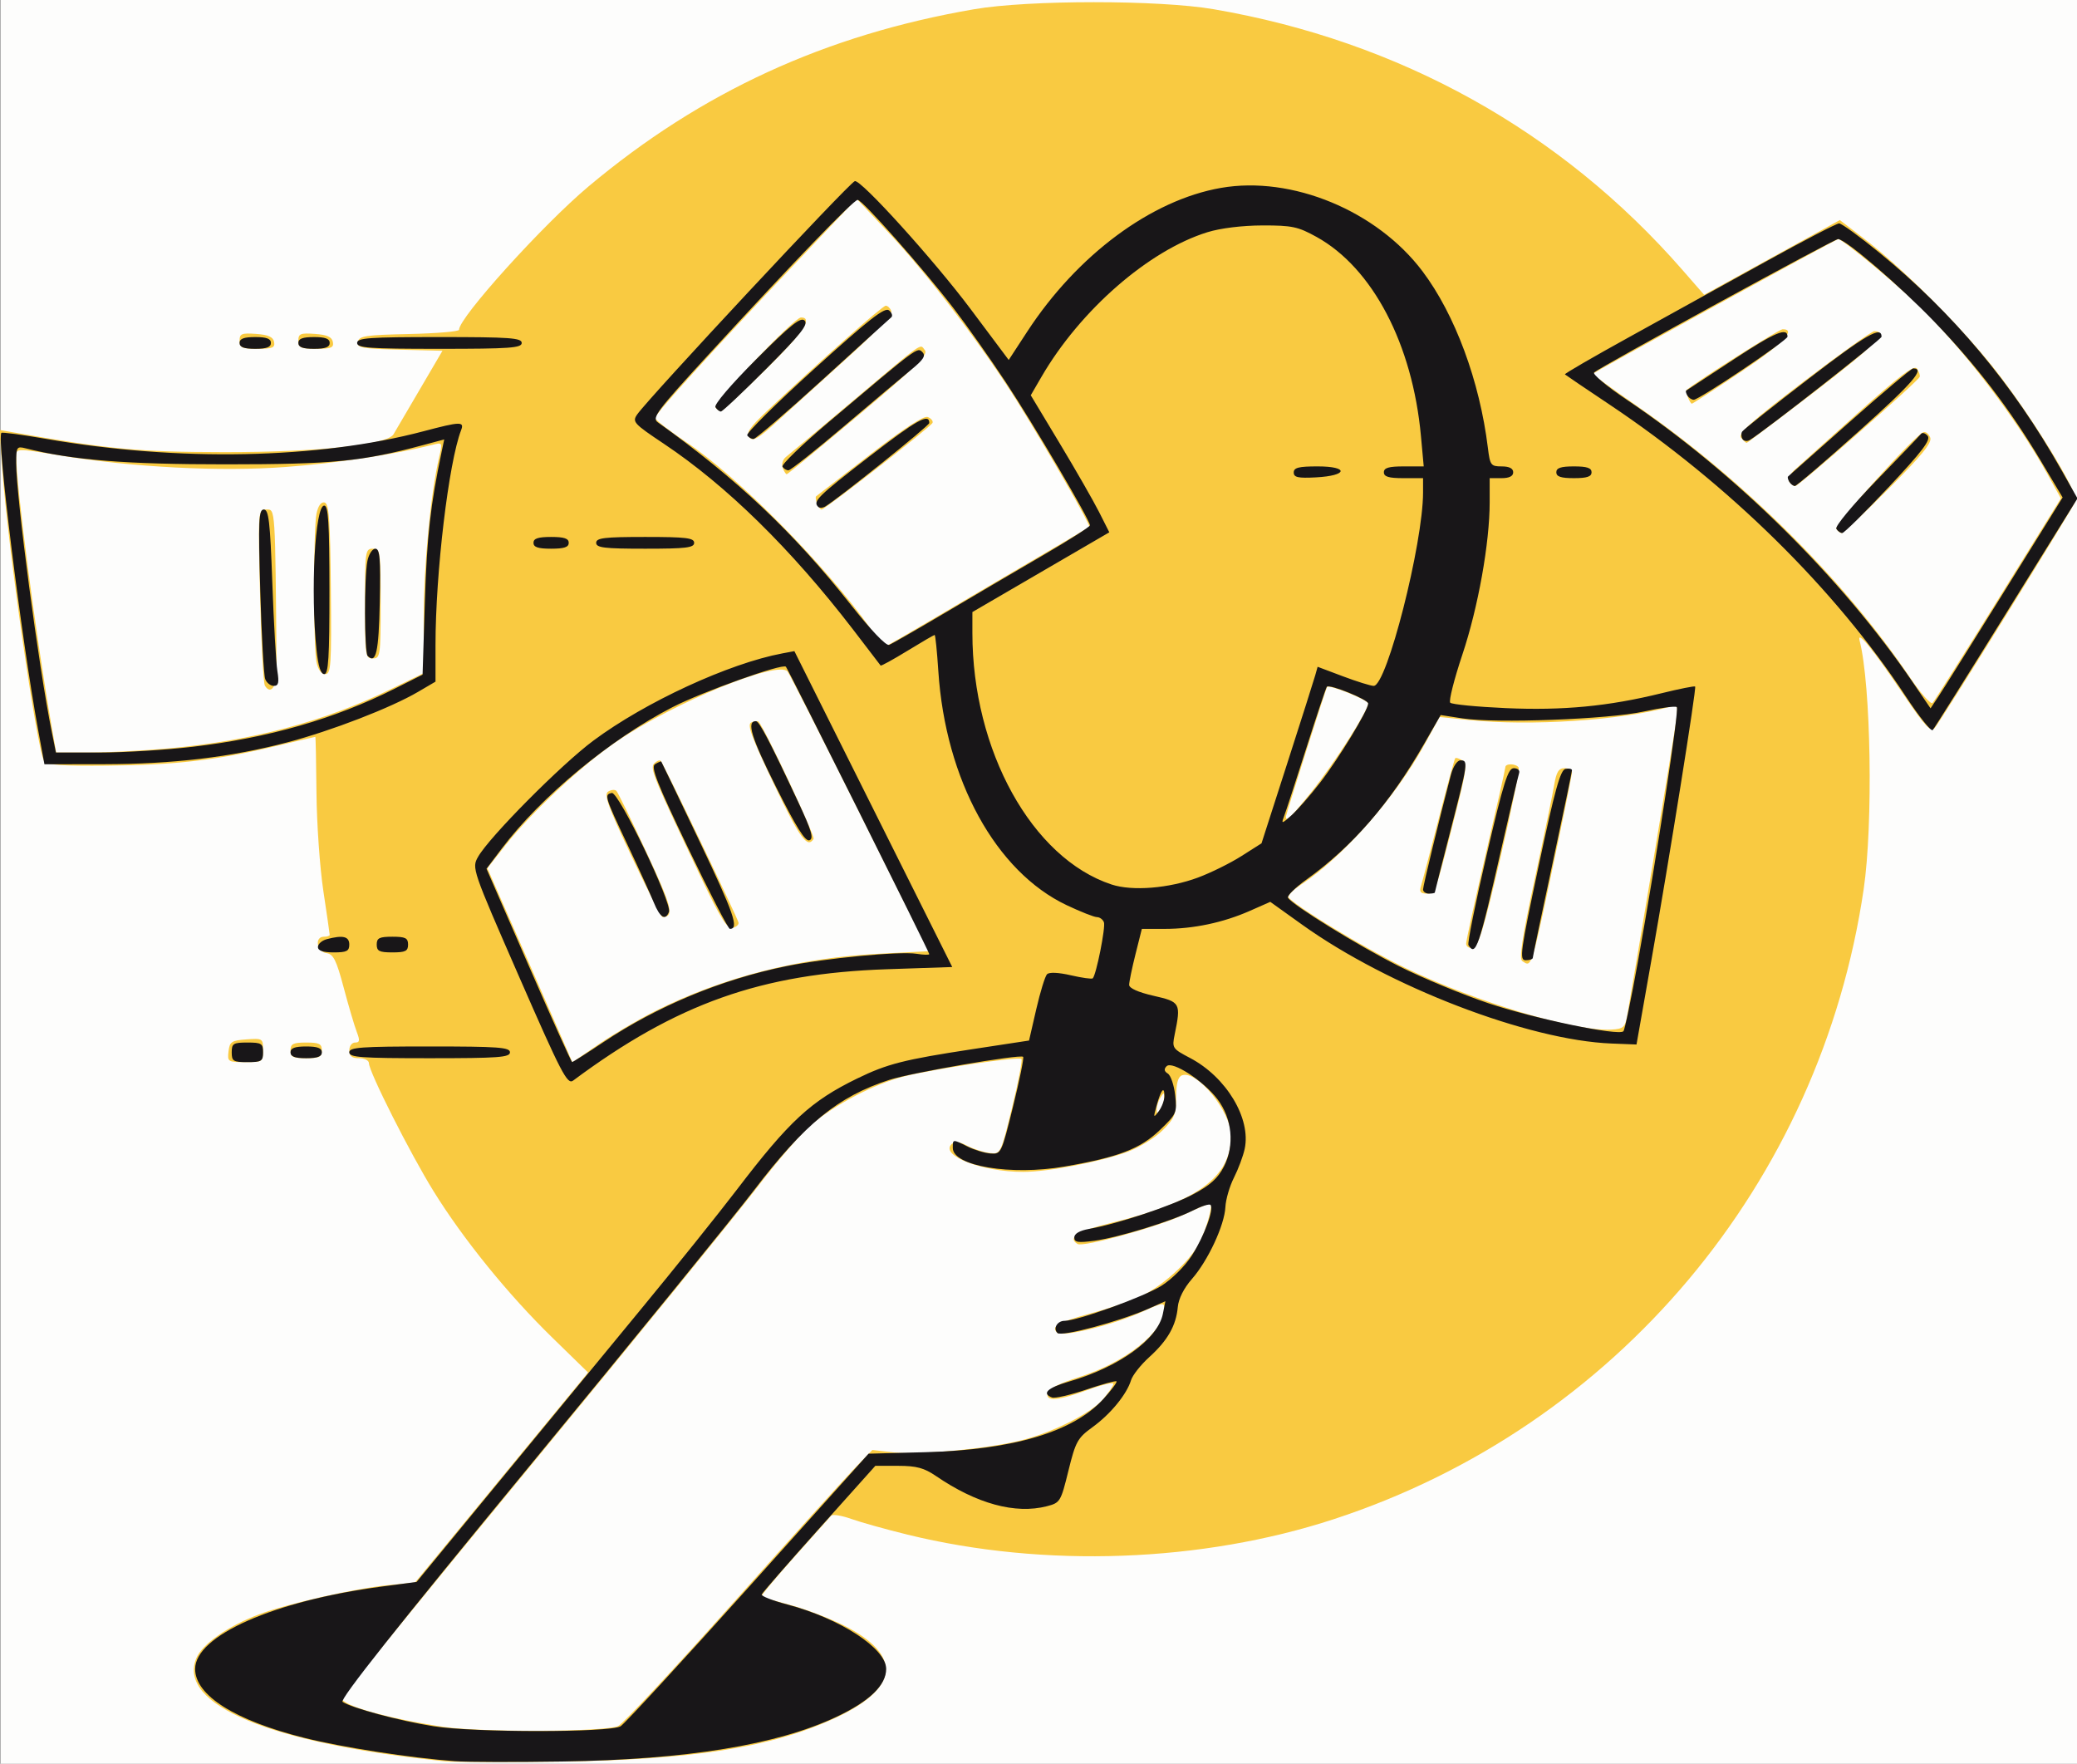 <?xml version="1.0" encoding="UTF-8" standalone="no"?>
<!-- Created with Inkscape (http://www.inkscape.org/) -->

<svg
   version="1.1"
   id="svg1"
   width="530"
   height="450"
   viewBox="0 0 530 450"
   sodipodi:docname="BUSINESS_03.svg"
   inkscape:version="1.3.2 (091e20e, 2023-11-25, custom)"
   xmlns:inkscape="http://www.inkscape.org/namespaces/inkscape"
   xmlns:sodipodi="http://sodipodi.sourceforge.net/DTD/sodipodi-0.dtd"
   xmlns="http://www.w3.org/2000/svg"
   xmlns:svg="http://www.w3.org/2000/svg">
  <rect x="0" y="0" width="530" height="450" fill="#808080" stroke="none"/>
  <defs
     id="defs1" />
  <sodipodi:namedview
     id="namedview1"
     pagecolor="#ffffff"
     bordercolor="#000000"
     borderopacity="0.25"
     inkscape:showpageshadow="2"
     inkscape:pageopacity="0.0"
     inkscape:pagecheckerboard="0"
     inkscape:deskcolor="#d1d1d1"
     showgrid="false"
     inkscape:zoom="1.5150943"
     inkscape:cx="265"
     inkscape:cy="224.73848"
     inkscape:window-width="1920"
     inkscape:window-height="1001"
     inkscape:window-x="-9"
     inkscape:window-y="-9"
     inkscape:window-maximized="1"
     inkscape:current-layer="g1" />
  <g
     inkscape:groupmode="layer"
     inkscape:label="Image"
     id="g1">
    <g
       id="g5"
       transform="translate(0.13)">
      <path
         style="fill:#fdfdfc"
         d="M 0,225 V 0 H 265 530 V 225 450 H 265 0 Z"
         id="path7" />
      <path
         style="fill:#f9ca41"
         d="m 113.5,449.39 c -44.531,-4.515 -68.459,-14.419 -63.538,-26.299 1.487,-3.591 8.07,-8.205 15.932,-11.168 7.292,-2.748 24.512,-6.645 33.107,-7.492 l 6.774,-0.667 22.079,-26.788 22.079,-26.788 -9.071,-8.844 C 129.554,330.318 118.117,316.223 110.504,303.931 104.508,294.248 94.026,273.481 94.009,271.25 94.004,270.562 92.875,270 91.5,270 c -1.833,0 -2.5,-0.533 -2.5,-2 0,-1.1 0.664,-2 1.475,-2 1.199,0 1.277,-0.515 0.419,-2.75 C 90.313,261.738 88.819,256.675 87.575,252 85.693,244.927 84.952,243.446 83.157,243.18 80.688,242.815 80.089,239 82.5,239 c 0.825,0 1.5,-0.211 1.5,-0.47 0,-0.258 -0.731,-5.321 -1.625,-11.25 -0.894,-5.929 -1.682,-17.19 -1.75,-25.025 -0.068,-7.835 -0.201,-14.247 -0.294,-14.25 -0.093,-0.003 -4.818,1.099 -10.5,2.448 -14.909,3.54 -25.305,4.736 -42.615,4.901 -11.444,0.109 -15.484,-0.175 -16.075,-1.13 C 9.263,191.192 1.869,139.598 0.444,119.598 l -0.705,-9.902 3.88,0.683 C 27.814,114.638 35.182,115.325 57,115.357 c 23.666,0.035 41.701,-1.856 43.276,-4.537 0.427,-0.726 3.413,-5.82 6.637,-11.32 l 5.861,-10 -10.953,-0.283 c -9.726,-0.252 -10.917,-0.476 -10.624,-2 0.287,-1.497 1.958,-1.752 13.067,-1.996 C 111.268,85.066 117,84.582 117,84.145 117,81.021 138.369,57.367 150.029,47.584 178.798,23.446 210.551,8.859 248.5,2.346 c 13.881,-2.382 47.096,-2.385 61,-0.004 47.468,8.126 88.713,31.051 119.672,66.516 l 5.55,6.358 17.311,-9.534 17.311,-9.534 6.078,4.653 c 9.792,7.497 24.272,21.917 33.039,32.904 9.27,11.618 21.861,32.012 21.057,34.107 -0.766,1.997 -34.552,56.419 -36.006,57.999 -0.97,1.054 -2.512,-0.618 -7.836,-8.5 -7.957,-11.78 -12.018,-16.759 -11.264,-13.812 2.888,11.295 3.462,46.796 1.025,63.372 -11.036,75.072 -63.242,137.165 -135.121,160.711 -33.781,11.066 -73.89,12.535 -108.816,3.986 -5.5,-1.346 -11.994,-3.159 -14.431,-4.028 -2.437,-0.869 -4.735,-1.234 -5.107,-0.81 -0.372,0.423 -4.62,5.178 -9.44,10.566 -4.82,5.388 -8.597,9.924 -8.393,10.08 0.204,0.156 3.494,1.109 7.311,2.116 3.817,1.008 9.992,3.359 13.721,5.224 15.1,7.554 14.256,16.09 -2.345,23.709 -16.205,7.437 -36.254,10.584 -70.317,11.037 -13.75,0.183 -26.8,0.15 -29,-0.073 z m 44.096,-8.986 C 158.749,439.907 171.741,426 186.467,409.5 201.192,393 215.317,377.352 217.855,374.727 l 4.615,-4.773 5.58,0.631 c 6.449,0.73 24.12,-0.972 32.618,-3.14 8.158,-2.082 17.737,-6.949 20.77,-10.554 1.409,-1.674 2.562,-3.404 2.562,-3.844 0,-0.44 -2.945,0.27 -6.545,1.577 -7.768,2.819 -10.736,3.043 -10.278,0.774 0.206,-1.02 3.102,-2.476 7.978,-4.012 C 287.117,347.62 297,339.712 297,333.907 c 0,-1.648 -0.442,-1.595 -5.34,0.648 -7.527,3.446 -20.782,6.723 -22.052,5.453 -1.584,-1.584 0.22,-2.623 8.392,-4.835 4.125,-1.116 9.624,-2.94 12.22,-4.053 5.704,-2.445 13.29,-9.227 15.743,-14.075 C 307.79,313.432 309.538,307 308.692,307 c -0.257,0 -3.33,1.332 -6.829,2.959 -6.71,3.121 -25.599,8.322 -27.024,7.441 -2.646,-1.635 -0.064,-3.273 8.412,-5.336 22.103,-5.38 30.75,-11.648 30.75,-22.291 0,-6.143 -8.725,-16.86 -12.535,-15.398 C 300.449,274.765 300,276.469 300,279.935 c 0,4.362 -0.438,5.436 -3.438,8.437 -1.891,1.891 -5.881,4.352 -8.867,5.47 C 280.905,296.381 267.324,299 260.939,299 c -10.396,0 -21.146,-4.119 -18.304,-7.014 0.858,-0.874 1.853,-0.785 4.074,0.364 1.616,0.836 4.19,1.662 5.719,1.835 2.765,0.314 2.796,0.251 5.694,-11.583 1.603,-6.544 2.681,-12.132 2.395,-12.417 -0.688,-0.688 -22.409,2.547 -30.017,4.47 -7.546,1.907 -17.608,7.158 -23.652,12.344 -2.559,2.195 -8.716,9.323 -13.684,15.841 -4.967,6.517 -30.88,38.357 -57.583,70.756 -26.704,32.398 -48.559,59.237 -48.566,59.643 -0.036,1.873 11.625,5.181 25.918,7.352 9.49,1.441 41.199,1.311 44.664,-0.184 z M 296.969,280 c 0,-1.333 -0.108,-1.333 -0.969,0 -0.533,0.825 -0.969,2.175 -0.969,3 0,1.333 0.108,1.333 0.969,0 0.533,-0.825 0.969,-2.175 0.969,-3 z M 166.927,258.038 c 17.278,-8.685 36.713,-13.656 57.513,-14.71 l 12.415,-0.629 -17.537,-35.099 c -9.645,-19.305 -17.959,-35.621 -18.475,-36.259 -2.397,-2.964 -28.621,7.725 -43.372,17.679 -8.917,6.017 -21.983,18.19 -28.693,26.73 l -4.541,5.78 9.441,21.485 c 5.193,11.817 10.07,22.958 10.84,24.757 l 1.399,3.272 6.718,-4.6 c 3.695,-2.53 10.126,-6.313 14.292,-8.406 z m 12.039,-33.722 c -12.403,-26.017 -13.353,-28.329 -12.14,-29.541 0.628,-0.628 1.364,-0.919 1.636,-0.647 0.69,0.69 19.638,40.07 19.859,41.273 0.099,0.539 -0.591,1.149 -1.533,1.355 -1.329,0.291 -3.081,-2.494 -7.822,-12.441 z m -17.97,-5.893 c -5.993,-12.671 -7.101,-15.741 -5.94,-16.458 0.785,-0.485 1.733,-0.563 2.108,-0.174 0.375,0.39 3.831,7.453 7.68,15.697 6.557,14.042 7.144,16.413 4.087,16.496 -0.313,0.008 -3.884,-6.994 -7.935,-15.561 z m 36.307,-18.477 c -5.72,-11.981 -6.884,-15.17 -5.702,-15.624 0.817,-0.313 1.64,-0.402 1.829,-0.196 1.624,1.765 14.493,29.189 14.041,29.92 -1.563,2.53 -3.532,-0.201 -10.168,-14.1 z M 415.107,259 c 1.557,-8.65 11.764,-70.005 12.375,-74.388 0.665,-4.765 0.623,-4.872 -1.65,-4.242 -12.372,3.428 -35.403,4.941 -50.973,3.348 l -7.641,-0.782 -3.715,6.782 c -7.504,13.698 -20.753,28.786 -31.556,35.935 -2.215,1.466 -3.672,3.002 -3.238,3.413 3.397,3.212 19.939,13.163 29.79,17.921 17.889,8.641 43.264,16.236 52.488,15.711 3.147,-0.179 3.55,-0.541 4.118,-3.699 z m -26.782,-13.778 c -0.867,-0.552 -0.046,-5.989 3.131,-20.735 2.369,-10.993 4.625,-21.899 5.013,-24.237 0.544,-3.272 1.146,-4.25 2.619,-4.25 1.052,0 1.912,0.445 1.912,0.989 0,0.544 -1.542,8.306 -3.426,17.25 -7.115,33.767 -6.757,32.568 -9.249,30.983 z M 374,240.751 c 0,-0.768 2.249,-11.038 4.997,-22.823 2.748,-11.785 4.998,-21.765 5,-22.177 0.004,-1.021 2.759,-0.954 3.4,0.084 0.283,0.459 -1.839,10.917 -4.716,23.241 -4.169,17.857 -5.582,22.475 -6.956,22.74 C 374.757,242.001 374,241.534 374,240.751 Z m -11.56,-14.563 c 0.316,-0.997 2.344,-8.694 4.506,-17.106 2.162,-8.412 4.084,-15.447 4.271,-15.634 0.187,-0.187 1.002,0.07 1.811,0.57 1.264,0.782 1.014,2.709 -1.78,13.696 -5.247,20.632 -5.121,20.285 -7.363,20.285 -1.495,0 -1.871,-0.471 -1.445,-1.812 z M 334.364,202.25 C 340.168,195.063 349,181.326 349,179.487 c 0,-0.898 -10.127,-4.955 -10.503,-4.208 C 338.057,176.155 328,207.839 328,208.35 c 0,1.456 1.163,0.341 6.364,-6.1 z M 43,190.938 c 21.223,-1.947 39.626,-6.845 56.44,-15.024 L 108,171.751 v -14.324 c 0,-13.226 1.764,-31.532 3.929,-40.764 0.892,-3.806 0.878,-3.831 -1.765,-3.157 -9.424,2.403 -24.354,4.66 -37.26,5.632 C 56.074,120.405 33.601,119.244 14.75,116.133 4.32,114.412 4,114.415 4,116.208 c 0,7.718 4.993,45.863 9.062,69.229 L 14.205,192 22.853,191.997 C 27.609,191.995 36.675,191.518 43,190.938 Z M 67.468,174.948 C 67.074,174.311 66.517,163.937 66.23,151.895 65.709,130.009 65.71,130 67.854,130 c 2.295,0 2.232,-0.983 2.604,40.667 0.04,4.531 -1.486,6.716 -2.991,4.281 z M 80.625,168.875 c -0.817,-4.085 -0.81,-33.702 0.009,-37.797 0.4,-1.999 1.156,-3.062 2.045,-2.875 1.154,0.243 1.448,4.254 1.616,22.047 0.184,19.494 0.036,21.75 -1.42,21.75 -1.02,-2e-5 -1.858,-1.164 -2.25,-3.125 z M 93,154 c 0,-13.333 0.095,-14 2,-14 1.905,0 2,0.667 2,14 0,13.333 -0.095,14 -2,14 -1.905,0 -2,-0.667 -2,-14 z m 416.797,-1.167 15.965,-25.667 -3.468,-6.257 C 514.379,106.628 500.246,88.227 488.867,77.388 482.712,71.524 469.927,61 468.96,61 c -0.516,0 -61.871,33.677 -62.673,34.4 -0.117,0.106 5.176,3.935 11.763,8.51 26.909,18.691 52.436,44.117 69.125,68.848 2.763,4.094 5.391,7.061 5.84,6.593 0.449,-0.468 8.001,-12.401 16.782,-26.518 z M 468.468,134.948 c -0.624,-1.01 20.027,-23.946 22.218,-24.677 0.587,-0.196 1.367,0.425 1.733,1.378 0.5,1.302 -2.142,4.549 -10.61,13.042 C 475.607,130.911 470.214,136 469.825,136 c -0.389,0 -1,-0.473 -1.358,-1.052 z m -12.03,-12.049 c -0.374,-0.605 0.162,-1.884 1.191,-2.841 1.029,-0.957 8.324,-7.512 16.209,-14.566 11.108,-9.936 14.54,-12.506 15.234,-11.409 0.493,0.779 0.79,1.71 0.662,2.068 C 489.312,97.327 458.93,124 458.013,124 c -0.492,0 -1.201,-0.495 -1.575,-1.101 z m -12.289,-11.22 c -0.859,-1.036 2.564,-4.11 15.866,-14.25 C 469.345,90.318 477.508,84.5 478.155,84.5 c 3.742,0 0.136,3.659 -15.162,15.389 C 453.589,107.1 445.748,113 445.57,113 c -0.179,0 -0.818,-0.594 -1.42,-1.32 z m -13.566,-10.323 c -0.347,-0.904 -0.507,-1.741 -0.357,-1.861 C 433.721,96.719 453.844,84 454.743,84 c 3.699,0 -0.034,3.806 -10.762,10.972 C 437.371,99.387 431.794,103 431.588,103 c -0.206,0 -0.658,-0.739 -1.005,-1.643 z M 239.251,157.165 C 246.538,152.856 258.125,146.043 265,142.026 c 6.875,-4.018 12.653,-7.433 12.841,-7.59 0.429,-0.358 -10.16,-18.792 -18.231,-31.737 -8.615,-13.819 -23.044,-32.791 -32.825,-43.161 l -8.327,-8.829 -15.067,15.895 c -22.354,23.582 -36.396,39.04 -36.358,40.023 0.019,0.48 3.624,3.282 8.013,6.227 13.358,8.966 35.056,30.928 47.033,47.606 1.793,2.496 3.409,4.539 3.591,4.539 0.182,0 6.294,-3.526 13.58,-7.835 z m -30.906,-28.709 c -0.326,-0.849 -0.424,-1.672 -0.219,-1.83 0.205,-0.158 6.345,-4.908 13.644,-10.556 8.663,-6.704 13.813,-10.061 14.833,-9.67 0.859,0.33 1.413,0.998 1.229,1.485 C 237.461,108.876 210.401,130 209.506,130 c -0.313,0 -0.835,-0.694 -1.161,-1.543 z m -8.755,-9.084 c -0.343,-0.895 0.015,-2.132 0.797,-2.75 0.782,-0.618 8.102,-6.751 16.267,-13.63 19.624,-16.533 17.861,-15.282 19.226,-13.638 0.923,1.112 -2.349,4.318 -16.853,16.512 C 209.127,114.19 200.845,121 200.621,121 c -0.224,0 -0.688,-0.732 -1.031,-1.627 z m -8.515,-7.784 c -0.911,-1.098 0.036,-2.494 4.64,-6.834 C 208.984,92.246 225.049,78 225.887,78 c 0.494,0 1.133,0.61 1.42,1.357 0.319,0.831 -3.996,5.432 -11.143,11.88 -6.415,5.788 -14.427,13.045 -17.804,16.128 -5.023,4.585 -6.349,5.354 -7.286,4.225 z m -8.608,-7.644 C 181.776,102.828 202.513,81 204.264,81 c 3.142,0 0.506,3.926 -8.777,13.07 -5.824,5.736 -10.975,10.566 -11.446,10.733 -0.472,0.167 -1.18,-0.219 -1.575,-0.858 z M 58.184,268.25 c 0.283,-2.461 0.763,-2.782 4.566,-3.058 4.14,-0.3 4.25,-0.229 4.25,2.75 0,2.964 -0.14,3.058 -4.566,3.058 -4.392,0 -4.554,-0.105 -4.25,-2.75 z M 74,268 c 0,-1.667 0.667,-2 4,-2 3.333,0 4,0.333 4,2 0,1.667 -0.667,2 -4,2 -3.333,0 -4,-0.333 -4,-2 z M 61,86.943 c 0,-1.802 0.528,-2.019 4.241,-1.75 3.094,0.224 4.331,0.781 4.573,2.057 C 70.092,88.71 69.389,89 65.573,89 61.624,89 61,88.719 61,86.943 Z m 15,0 c 0,-1.802 0.528,-2.019 4.241,-1.75 3.094,0.224 4.331,0.781 4.573,2.057 C 85.092,88.71 84.389,89 80.573,89 76.624,89 76,88.719 76,86.943 Z"
         id="path6" />
      <path
         style="fill:#181618"
         d="m 116,449.367 c -11.367,-0.842 -28.838,-3.547 -38.432,-5.95 -17.754,-4.448 -27.901,-10.842 -27.901,-17.583 0,-8.514 19.993,-17.355 47.543,-21.023 l 8.972,-1.195 20.603,-25.058 C 138.116,364.776 154.62,344.725 163.46,334 c 8.84,-10.725 19.85,-24.45 24.467,-30.5 13.34,-17.48 18.857,-22.574 30.679,-28.328 7.674,-3.735 11.924,-4.817 29.373,-7.477 l 14.479,-2.207 1.84,-7.994 c 1.012,-4.397 2.248,-8.412 2.748,-8.921 0.557,-0.569 2.906,-0.466 6.08,0.267 2.845,0.657 5.36,1.007 5.588,0.779 0.896,-0.896 3.322,-13.08 2.85,-14.311 -0.276,-0.719 -1.078,-1.308 -1.783,-1.309 -0.705,-4.3e-4 -4.168,-1.367 -7.697,-3.036 -18.107,-8.566 -30.959,-31.983 -32.773,-59.713 -0.333,-5.088 -0.756,-9.25 -0.941,-9.25 -0.185,0 -3.318,1.825 -6.963,4.057 -3.645,2.231 -6.717,3.919 -6.826,3.75 -0.109,-0.169 -3.315,-4.357 -7.124,-9.307 -15.741,-20.457 -32.167,-36.573 -48.174,-47.267 -7.752,-5.178 -8.136,-5.604 -6.796,-7.518 3.066,-4.377 53.877,-58.846 55.502,-59.497 1.444,-0.579 20.149,20.075 29.546,32.625 l 9.735,13.001 4.719,-7.229 c 12.787,-19.588 31.65,-33.578 49.456,-36.678 18.097,-3.151 39.804,5.841 51.433,21.308 8.293,11.029 14.579,28.009 16.662,45.006 0.546,4.457 0.763,4.75 3.521,4.75 1.946,0 2.939,0.507 2.939,1.5 0,1 -1,1.5 -3,1.5 h -3 v 6.122 c 0,10.418 -2.944,26.854 -6.963,38.878 -2.114,6.325 -3.511,11.854 -3.104,12.287 0.407,0.433 6.776,1.056 14.154,1.385 14.603,0.652 26.173,-0.452 39.745,-3.792 4.582,-1.128 8.452,-1.899 8.599,-1.715 0.366,0.458 -6.525,43.548 -11.168,69.835 l -3.797,21.5 -6.38,-0.251 c -21.266,-0.835 -56.858,-14.506 -78.934,-30.319 l -8.136,-5.827 -5.258,2.318 C 312.007,235.398 304.419,237 297.072,237 h -5.829 l -1.622,6.456 C 288.73,247.006 288,250.527 288,251.28 c 0,0.861 2.32,1.898 6.25,2.794 6.856,1.563 7.01,1.847 5.359,9.925 -0.692,3.386 -0.564,3.579 3.908,5.926 9.286,4.873 15.642,15.445 13.963,23.223 -0.398,1.843 -1.628,5.137 -2.734,7.32 -1.106,2.183 -2.089,5.558 -2.185,7.5 -0.231,4.648 -4.437,13.681 -8.554,18.37 -2.043,2.327 -3.407,5.039 -3.596,7.153 -0.424,4.72 -2.597,8.54 -7.25,12.744 -2.183,1.972 -4.289,4.638 -4.681,5.925 -1.095,3.6 -5.252,8.662 -9.833,11.976 -3.806,2.753 -4.311,3.668 -6.147,11.133 -1.94,7.887 -2.106,8.16 -5.5,9.037 -8.032,2.075 -17.919,-0.62 -28.294,-7.712 C 235.688,374.531 233.715,374 229.071,374 h -5.84 l -14.365,16.038 c -7.901,8.821 -14.484,16.375 -14.628,16.788 -0.144,0.412 2.781,1.556 6.5,2.542 C 214.282,412.956 226,420.584 226,425.812 c 0,4.166 -4.237,8.247 -12.711,12.243 -15.146,7.143 -38.156,10.895 -69.788,11.381 -12.1,0.186 -24.475,0.154 -27.5,-0.07 z m 42.227,-8.918 c 0.95,-0.551 15.575,-16.425 32.5,-35.275 L 221.5,370.901 236,370.52 c 22.436,-0.591 37.886,-5.223 45.489,-13.639 2.017,-2.232 3.496,-4.229 3.287,-4.437 -0.208,-0.208 -3.705,0.746 -7.771,2.122 -4.065,1.375 -7.98,2.275 -8.699,1.999 -2.687,-1.031 -1.136,-2.472 4.391,-4.079 12.797,-3.72 22.617,-10.811 23.908,-17.262 l 0.644,-3.221 -4.375,1.933 c -7.372,3.257 -22.147,7.193 -23.168,6.172 -1.181,-1.181 -0.041,-3.107 1.84,-3.107 3.299,0 20.326,-6.168 24.72,-8.955 2.702,-1.714 6.065,-5.077 7.781,-7.782 3.149,-4.965 5.681,-11.868 4.709,-12.84 -0.31,-0.31 -2.294,0.316 -4.41,1.391 -5.341,2.714 -19.129,6.955 -25.248,7.766 -4.189,0.556 -5.099,0.406 -5.099,-0.841 0,-0.968 1.357,-1.759 3.75,-2.184 7.335,-1.303 20.838,-5.788 26.57,-8.826 4.346,-2.303 6.336,-4.096 7.86,-7.083 2.777,-5.443 2.119,-12.255 -1.66,-17.21 -3.581,-4.695 -11.519,-9.838 -12.96,-8.397 -0.724,0.724 -0.63,1.298 0.307,1.878 0.743,0.459 1.587,2.934 1.876,5.501 0.505,4.48 0.349,4.835 -3.896,8.903 -5.021,4.811 -10.59,6.943 -24.345,9.32 C 257.857,300 243,297.524 243,292.891 c 0,-2.281 -0.075,-2.274 3.815,-0.334 1.717,0.857 4.345,1.644 5.839,1.75 2.67,0.189 2.769,-0.017 5.733,-12.023 1.659,-6.718 2.813,-12.407 2.565,-12.642 -0.766,-0.724 -28.499,4.049 -34.133,5.875 -13.087,4.242 -21.588,11.182 -34.617,28.26 -4.919,6.447 -30.811,38.255 -57.538,70.684 -33.376,40.496 -48.215,59.212 -47.379,59.76 2.444,1.605 14.445,4.819 23.216,6.219 10.276,1.64 44.907,1.646 47.727,0.008 z M 297,279.642 c 0,-2.689 -0.867,-1.616 -1.999,2.472 -0.858,3.099 -0.813,3.221 0.531,1.445 C 296.339,282.491 297,280.729 297,279.642 Z M 417.802,245.5 c 4.957,-27.605 10.588,-64.444 9.947,-65.084 -0.327,-0.327 -4.116,0.181 -8.422,1.128 -9.016,1.983 -37.767,3.067 -46.327,1.746 l -5.5,-0.848 -4.281,7.449 c -8.657,15.062 -18.234,26.095 -29.978,34.532 -2.883,2.071 -5.002,4.155 -4.708,4.631 1.17,1.892 18.017,12.282 28.289,17.445 5.988,3.01 16.297,7.281 22.91,9.492 11.771,3.936 33.156,8.371 34.393,7.134 0.343,-0.344 1.998,-8.275 3.677,-17.625 z m -25.27,-24.75 c 4.071,-19.133 5.509,-24.318 6.814,-24.573 0.91,-0.178 1.654,-0.018 1.654,0.354 0,0.373 -2.25,11.159 -5,23.969 -2.75,12.811 -5,23.564 -5,23.896 0,0.332 -0.816,0.604 -1.814,0.604 -1.66,0 -1.376,-2.058 3.346,-24.25 z m -17.95,20.383 c -0.295,-0.477 1.79,-10.827 4.633,-23 C 383.559,199.535 384.668,196 386.161,196 c 0.981,0 1.586,0.56 1.352,1.25 -0.234,0.688 -2.267,9.35 -4.52,19.25 -5.768,25.353 -6.55,27.644 -8.411,24.633 z M 363,226.942 c 0,-0.918 4.127,-17.905 7.092,-29.192 0.571,-2.173 1.6,-3.75 2.447,-3.75 2.022,0 1.947,0.527 -2.55,17.968 -2.194,8.507 -3.988,15.595 -3.988,15.75 0,0.155 -0.675,0.282 -1.5,0.282 -0.825,0 -1.5,-0.476 -1.5,-1.058 z m -57.434,-3.036 c 3.264,-1.212 8.247,-3.674 11.073,-5.471 l 5.139,-3.267 6.544,-20.333 c 3.599,-11.183 6.821,-21.318 7.158,-22.521 l 0.614,-2.187 6.475,2.437 C 346.132,173.903 349.657,175 350.405,175 353.747,175 363,138.722 363,125.622 V 122 h -5 c -3.778,0 -5,-0.367 -5,-1.5 0,-1.137 1.232,-1.5 5.085,-1.5 h 5.085 l -0.709,-7.75 C 360.32,87.826 350.122,68.369 335.839,60.458 331.086,57.824 329.568,57.502 322,57.52 c -5.118,0.012 -10.688,0.696 -14,1.719 -14.981,4.628 -32.483,19.88 -42.388,36.936 l -2.715,4.676 7.417,12.324 c 4.079,6.778 8.589,14.646 10.022,17.483 l 2.605,5.159 -17.471,10.171 L 248,156.16 v 5.348 c 0,29.98 15.207,57.465 35.5,64.163 5.292,1.747 14.619,1 22.066,-1.765 z M 330,120.55 c 0,-1.23 1.256,-1.55 6.083,-1.55 8.078,0 7.729,2.369 -0.412,2.8 -4.584,0.242 -5.671,0.003 -5.671,-1.25 z m 6.696,79.166 C 341.51,193.491 349,181.186 349,179.501 c 0,-1.009 -9.832,-5.002 -10.549,-4.285 -0.2,0.2 -2.582,7.321 -5.292,15.824 -2.71,8.503 -5.277,16.36 -5.703,17.46 -0.676,1.743 -0.42,1.679 1.996,-0.5 1.524,-1.375 4.784,-5.103 7.245,-8.284 z M 241.276,156.211 C 248.549,151.903 259.788,145.302 266.25,141.541 272.712,137.78 278,134.401 278,134.031 278,132.704 263.625,108.279 256.5,97.5 252.501,91.45 246.507,82.959 243.18,78.631 235.289,68.367 219.919,51 218.726,51 c -1.067,0 -16.646,16.166 -38.067,39.5 -13.257,14.442 -14.516,16.123 -12.924,17.259 20.176,14.397 34.748,28.169 49.241,46.537 5.081,6.439 8.998,10.544 9.776,10.245 0.715,-0.274 7.25,-4.023 14.523,-8.33 z m -32.638,-26.905 c -1.395,-1.395 -0.149,-2.621 12.972,-12.764 C 233.824,107.099 237,105.322 237,107.93 c 0,0.69 -23.023,19.166 -26.531,21.292 -0.655,0.397 -1.479,0.435 -1.83,0.083 z m -9.095,-10.235 c -0.316,-0.511 4.945,-5.595 11.691,-11.297 23.016,-19.455 22.712,-19.227 24.002,-17.938 0.919,0.919 0.289,1.925 -2.767,4.426 -2.176,1.781 -9.922,8.3 -17.213,14.487 -7.291,6.188 -13.68,11.25 -14.197,11.25 -0.517,0 -1.199,-0.418 -1.514,-0.929 z m -9.002,-8.003 c -0.317,-0.513 7.39,-8.149 17.127,-16.968 13.985,-12.667 17.988,-15.799 19.06,-14.91 0.746,0.619 1,1.422 0.564,1.785 -0.436,0.363 -8.293,7.492 -17.46,15.842 C 200.665,105.168 192.704,112 192.141,112 c -0.563,0 -1.283,-0.42 -1.6,-0.933 z m -8.113,-7.182 c -0.399,-0.646 3.978,-5.782 10.419,-12.222 8.832,-8.832 11.361,-10.854 12.346,-9.869 0.985,0.985 -1.004,3.489 -9.711,12.222 C 189.461,100.057 184.215,105 183.826,105 c -0.389,0 -1.018,-0.502 -1.397,-1.115 z m -50.086,145.334 c -12.026,-27.509 -12.105,-27.741 -10.48,-30.605 2.879,-5.074 21.146,-23.485 29.393,-29.624 13.247,-9.862 34.624,-19.729 48.284,-22.287 l 3.039,-0.569 20.141,40.297 20.141,40.297 -16.68,0.566 c -32.049,1.088 -53.652,8.756 -80.082,28.426 -1.454,1.082 -3.003,-1.903 -13.755,-26.5 z m 21.414,16.738 c 13.842,-9.258 30.157,-16.048 46.683,-19.428 10.022,-2.05 29.038,-3.863 33.31,-3.177 1.788,0.287 3.25,0.323 3.25,0.08 0,-0.511 -36.036,-72.733 -36.586,-73.323 -0.851,-0.914 -21.246,6.362 -28.963,10.332 -15.845,8.153 -33.542,22.818 -43.58,36.114 l -3.855,5.105 10.742,24.65 c 5.908,13.558 10.903,24.659 11.1,24.67 0.197,0.011 3.751,-2.25 7.899,-5.024 z m 21.722,-49.526 c -7.956,-16.579 -9.596,-20.74 -8.454,-21.446 0.779,-0.482 1.491,-0.788 1.582,-0.68 0.091,0.108 4.512,9.317 9.826,20.465 C 187.166,233.091 188.517,237 186.116,237 c -0.421,0 -5.208,-9.256 -10.637,-20.57 z M 166.696,230.25 c -0.837,-2.062 -3.818,-8.611 -6.626,-14.551 -5.925,-12.538 -6.06,-12.983 -4.07,-13.376 1.743,-0.344 15.42,28.142 14.572,30.35 -0.892,2.325 -2.31,1.439 -3.877,-2.423 z m 31.233,-29.392 C 191.573,188.171 190.294,184 192.76,184 c 0.859,0 3.596,5.231 10.813,20.67 3.405,7.284 3.991,9.283 2.849,9.722 -1.042,0.4 -3.378,-3.321 -8.494,-13.533 z M 59,268.5 c 0,-2.25 0.4,-2.5 4,-2.5 3.6,0 4,0.25 4,2.5 0,2.25 -0.4,2.5 -4,2.5 -3.6,0 -4,-0.25 -4,-2.5 z m 15,0 c 0,-1.083 1.111,-1.5 4,-1.5 2.889,0 4,0.417 4,1.5 0,1.083 -1.111,1.5 -4,1.5 -2.889,0 -4,-0.417 -4,-1.5 z m 15,0 c 0,-1.285 2.944,-1.5 20.5,-1.5 17.556,0 20.5,0.215 20.5,1.5 0,1.285 -2.944,1.5 -20.5,1.5 C 91.944,270 89,269.785 89,268.5 Z m -8,-26.883 c 0,-0.761 1.012,-1.655 2.25,-1.986 4.12,-1.104 5.75,-0.716 5.75,1.37 0,1.667 -0.667,2 -4,2 -2.739,0 -4,-0.436 -4,-1.383 z M 96,241 c 0,-1.667 0.667,-2 4,-2 3.333,0 4,0.333 4,2 0,1.667 -0.667,2 -4,2 -3.333,0 -4,-0.333 -4,-2 z M 9.602,186.25 C 5.297,162.796 -1.024,111.691 0.226,110.441 c 0.209,-0.209 5.306,0.475 11.327,1.521 33.876,5.884 69.575,5.165 96.447,-1.944 9.381,-2.482 10.404,-2.51 9.537,-0.268 C 114.362,117.964 111,146.174 111,164.603 v 9.313 l -4.444,2.604 c -6.976,4.088 -22.092,9.93 -33.344,12.886 -14.433,3.792 -29.224,5.552 -46.858,5.574 L 11.208,195 Z m 39.404,4.288 c 19.402,-2.271 36.284,-7.126 51.595,-14.836 l 7.101,-3.576 0.591,-18.813 c 0.516,-16.402 1.426,-24.519 4.262,-38.002 l 0.671,-3.189 -5.363,1.434 c -15.726,4.204 -22.884,4.903 -50.363,4.916 -25.534,0.012 -39.104,-1.075 -51.142,-4.096 -2.207,-0.554 -2.358,-0.314 -2.353,3.767 0.009,8.812 5.731,52.071 9.076,68.608 l 1.062,5.25 h 11.185 c 6.152,0 16.807,-0.658 23.679,-1.462 z M 67.546,173.26 c -0.367,-0.957 -0.936,-11.082 -1.264,-22.5 C 65.764,132.711 65.882,130 67.186,130 c 1.255,0 1.61,3.045 2.175,18.685 0.371,10.277 0.949,20.402 1.285,22.5 C 71.128,174.2 70.937,175 69.735,175 c -0.836,0 -1.821,-0.783 -2.188,-1.74 z m 13.096,-7.407 C 79.081,150.914 80.245,129 82.6,129 c 1.054,0 1.324,4.352 1.335,21.5 0.01,17.242 -0.251,21.5 -1.318,21.5 -0.895,0 -1.542,-2.017 -1.974,-6.147 z M 93.688,167.354 C 92.828,166.495 92.779,147.354 93.625,143.125 93.969,141.406 94.881,140 95.653,140 c 1.149,0 1.353,2.472 1.125,13.668 -0.259,12.732 -0.957,15.82 -3.091,13.686 z m 392.459,10.289 c -17.971,-27.32 -45.246,-54.172 -75.638,-74.469 -6.054,-4.043 -11.146,-7.487 -11.314,-7.652 -0.168,-0.166 7.257,-4.471 16.5,-9.567 9.243,-5.096 24.8,-13.696 34.571,-19.11 C 460.035,61.43 468.541,57 469.166,57 c 0.625,0 5.231,3.343 10.235,7.429 18.826,15.37 34.143,33.642 46.447,55.406 l 4.146,7.335 -18.119,29.165 c -9.965,16.041 -18.438,29.516 -18.827,29.945 -0.389,0.429 -3.495,-3.458 -6.902,-8.636 z m 25.275,-26.932 14.778,-23.789 -5.644,-9.458 C 512.809,104.482 504.193,93.225 493.516,82.136 484.555,72.829 470.778,61 468.899,61 c -1.013,0 -60.727,32.643 -62.253,34.031 -0.47,0.427 3.239,3.529 8.242,6.893 27.763,18.668 54.888,45.457 73.111,72.206 l 4.498,6.603 2.073,-3.117 c 1.14,-1.714 8.723,-13.822 16.852,-26.906 z m -42.973,-15.794 c -0.372,-0.602 4.146,-6.047 10.164,-12.25 5.958,-6.142 11.112,-11.523 11.453,-11.959 0.341,-0.436 1.108,-0.203 1.706,0.517 0.836,1.007 -1.452,4.012 -9.931,13.042 C 475.78,130.72 470.438,136 469.97,136 c -0.469,0 -1.153,-0.487 -1.521,-1.083 z m -11.99,-11.983 c -0.363,-0.587 -0.502,-1.201 -0.309,-1.365 0.193,-0.164 7.266,-6.434 15.72,-13.933 C 480.323,100.136 487.609,94 488.061,94 c 3.14,0 0.057,3.578 -13.73,15.931 C 465.694,117.669 458.288,124 457.873,124 c -0.415,0 -1.052,-0.48 -1.414,-1.067 z m -11.951,-10.921 c -0.344,-0.557 -0.381,-1.408 -0.083,-1.891 0.299,-0.483 7.974,-6.586 17.055,-13.561 C 476.127,85.31 480,83.085 480,85.917 c 0,0.667 -29.73,23.964 -33.621,26.345 -0.685,0.419 -1.527,0.307 -1.871,-0.25 z m -14.049,-11.079 c -0.363,-0.587 -0.502,-1.162 -0.309,-1.279 0.193,-0.117 5.657,-3.702 12.142,-7.966 C 452.86,84.739 456,83.415 456,85.905 456,86.835 433.449,102 432.066,102 c -0.521,0 -1.245,-0.48 -1.607,-1.067 z M 136,138.5 c 0,-1.111 1.167,-1.5 4.5,-1.5 3.333,0 4.5,0.389 4.5,1.5 0,1.111 -1.167,1.5 -4.5,1.5 -3.333,0 -4.5,-0.389 -4.5,-1.5 z m 16,0 c 0,-1.253 2.056,-1.5 12.5,-1.5 10.444,0 12.5,0.247 12.5,1.5 0,1.253 -2.056,1.5 -12.5,1.5 -10.444,0 -12.5,-0.247 -12.5,-1.5 z m 245,-18 c 0,-1.111 1.167,-1.5 4.5,-1.5 3.333,0 4.5,0.389 4.5,1.5 0,1.111 -1.167,1.5 -4.5,1.5 -3.333,0 -4.5,-0.389 -4.5,-1.5 z M 61,87.5 c 0,-1.083 1.111,-1.5 4,-1.5 2.889,0 4,0.417 4,1.5 0,1.083 -1.111,1.5 -4,1.5 -2.889,0 -4,-0.417 -4,-1.5 z m 15,0 c 0,-1.083 1.111,-1.5 4,-1.5 2.889,0 4,0.417 4,1.5 0,1.083 -1.111,1.5 -4,1.5 -2.889,0 -4,-0.417 -4,-1.5 z m 15,0 c 0,-1.286 3,-1.5 21,-1.5 18,0 21,0.214 21,1.5 0,1.286 -3,1.5 -21,1.5 -18,0 -21,-0.214 -21,-1.5 z"
         id="path5" />
    </g>
  </g>
</svg>

